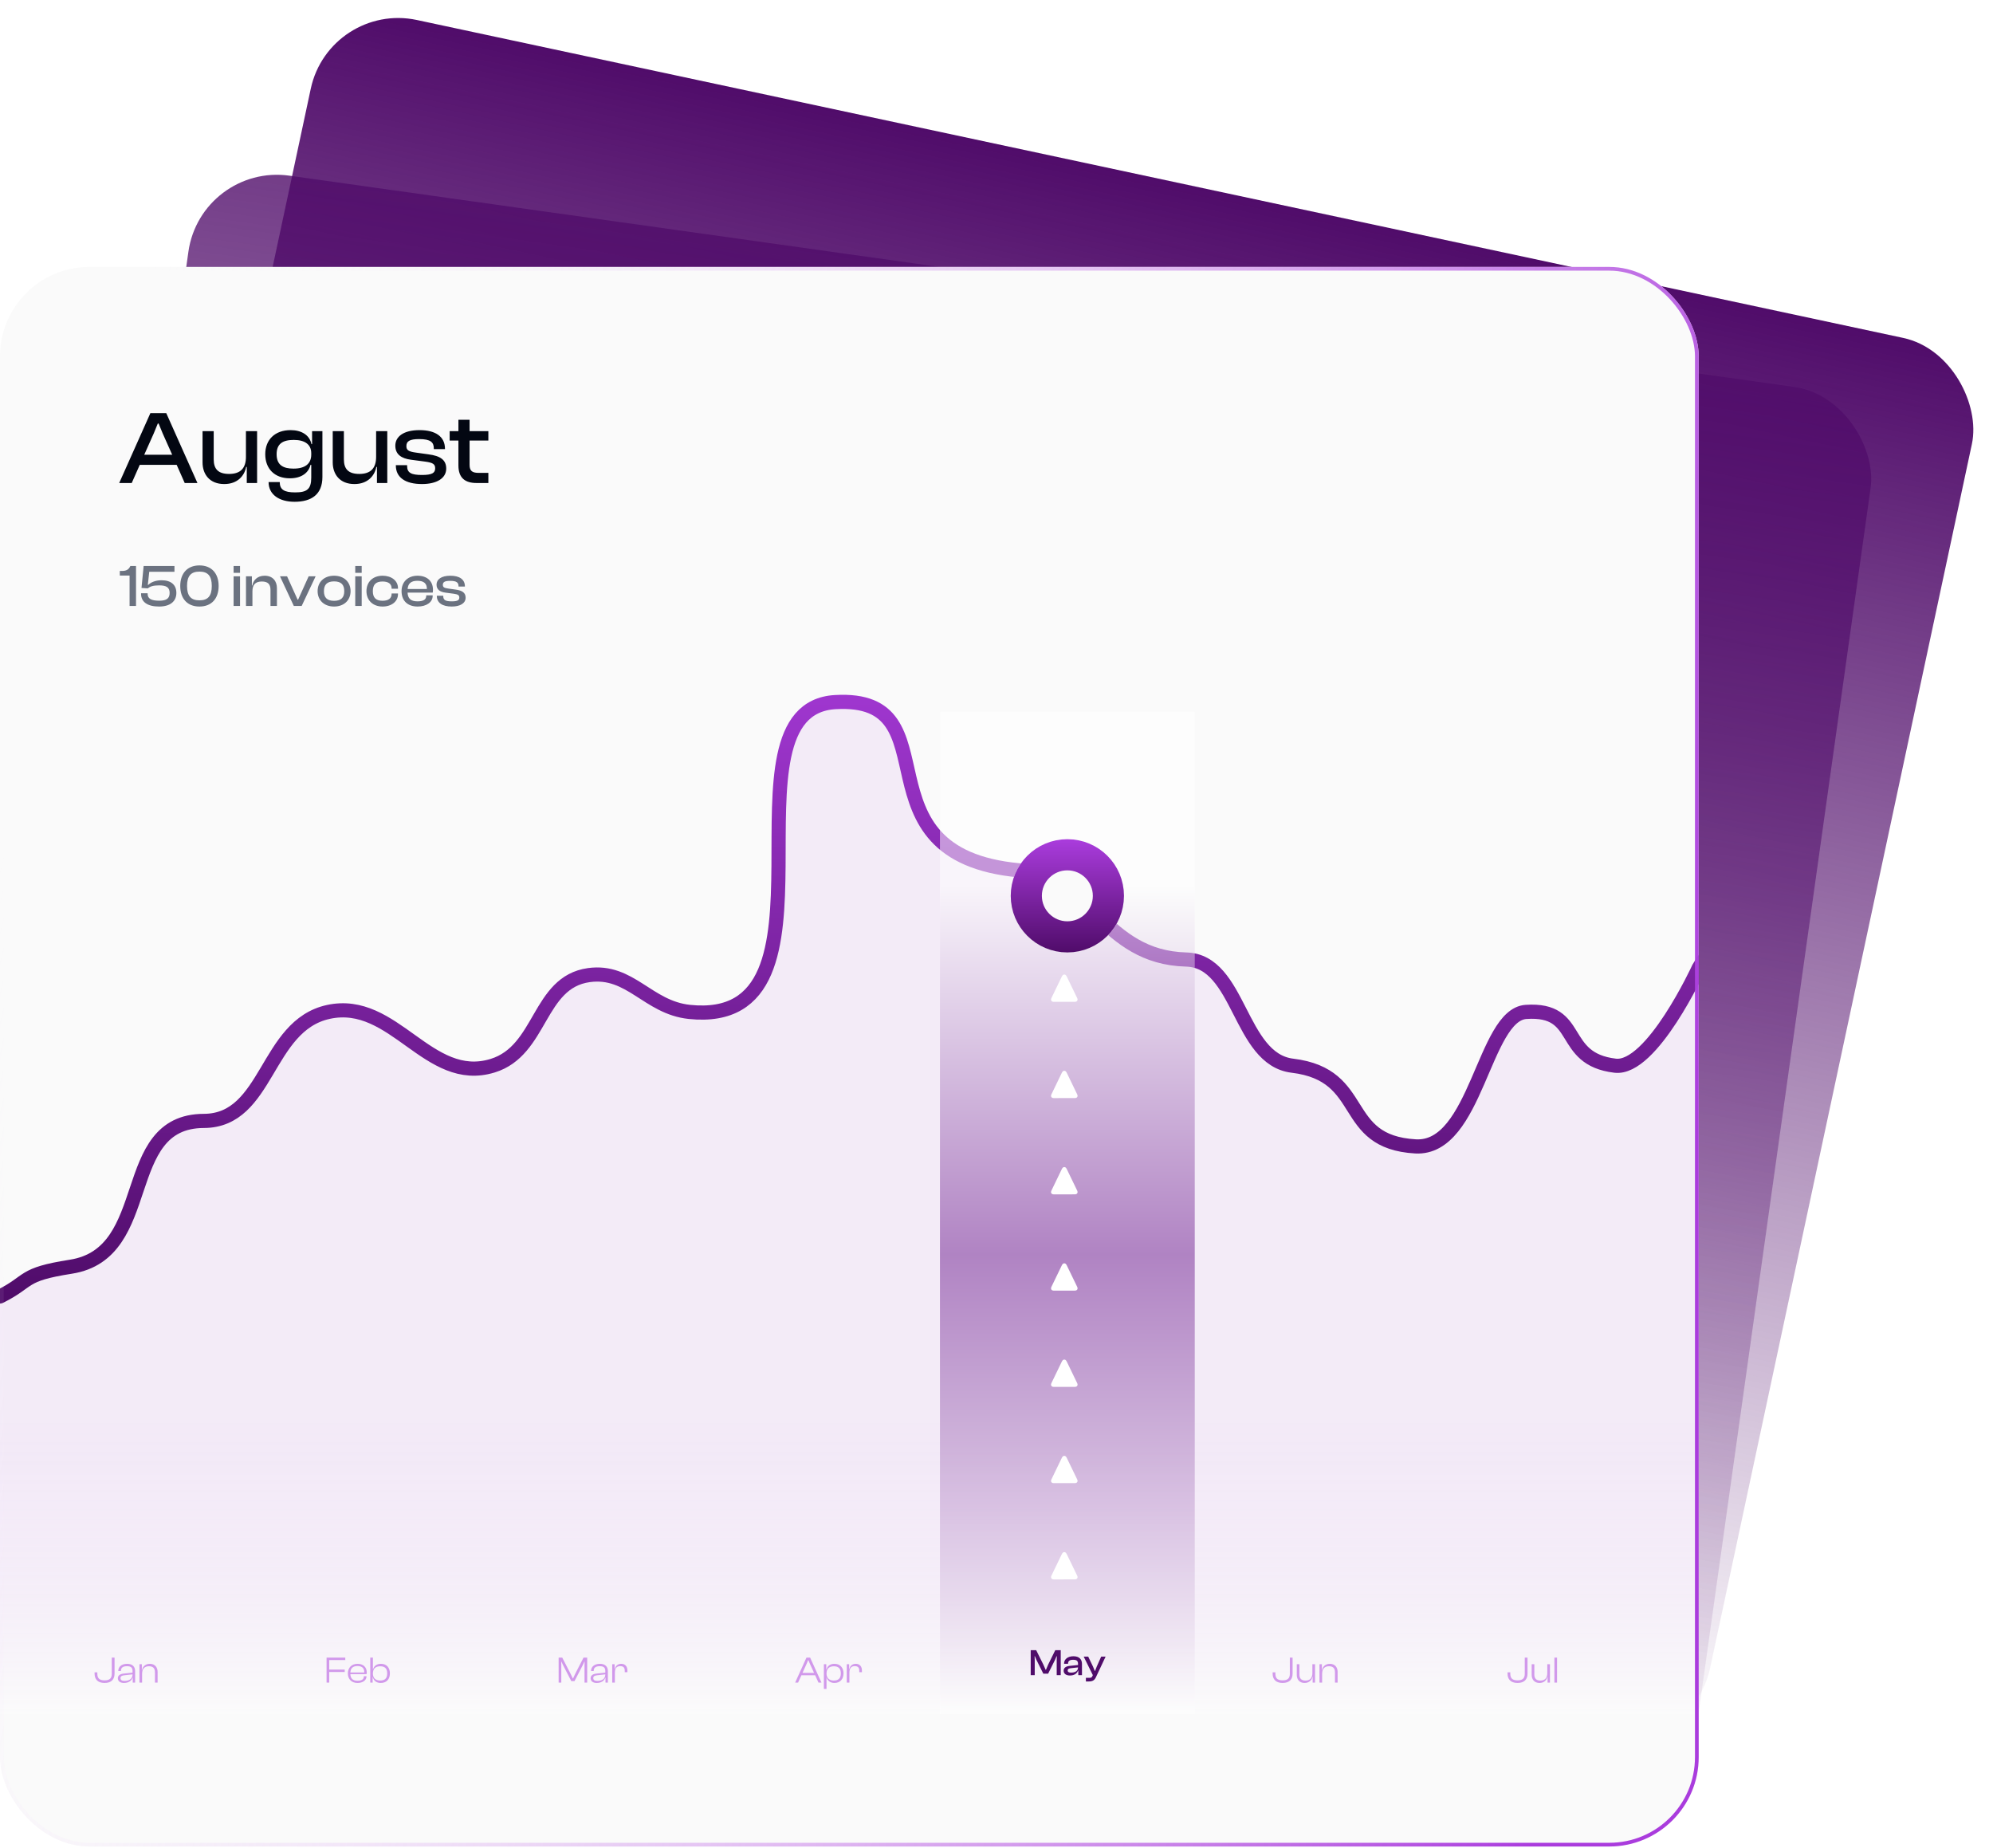 <svg width="535" height="496" viewBox="0 0 535 496" fill="none" xmlns="http://www.w3.org/2000/svg">
<rect x="88.44" y="0.349" width="456" height="384" rx="24" transform="rotate(12.073 88.44 0.349)" fill="url(#paint0_linear_2454_1723)"/>
<rect x="53.909" y="43.816" width="456" height="384" rx="24" transform="rotate(7.992 53.909 43.816)" fill="url(#paint1_linear_2454_1723)"/>
<g clip-path="url(#clip0_2454_1723)">
<rect y="71.651" width="456" height="424" rx="24" fill="#FAFAFA"/>
<path d="M35.36 129.651H32L40.372 110.891H44.628L53 129.651H49.584L47.428 124.779H37.516L35.36 129.651ZM41.268 116.351L38.72 122.063H46.224L43.676 116.351L42.584 113.691H42.36L41.268 116.351ZM60.196 129.931C56.276 129.931 54.372 127.327 54.372 124.107V115.735H57.368V123.295C57.368 125.899 58.572 127.215 61.512 127.215C64.592 127.215 66.02 125.647 66.02 122.623V115.735H69.016V129.651H66.244V125.339H66.076C65.628 127.691 63.78 129.931 60.196 129.931ZM77.811 128.391C73.667 128.391 71.203 125.787 71.203 121.923C71.203 118.059 73.779 115.455 78.007 115.455C80.919 115.455 83.103 116.771 83.607 119.207H83.775V115.735H86.547V128.027C86.547 132.703 83.635 134.691 79.071 134.691C74.955 134.691 72.099 132.759 72.099 129.399H75.095C75.095 131.415 76.271 132.171 79.239 132.171C82.403 132.171 83.551 131.303 83.551 128.195V124.779H83.355C82.851 126.879 80.975 128.391 77.811 128.391ZM74.255 121.923C74.255 124.779 75.935 125.787 78.791 125.787C81.871 125.787 83.551 124.499 83.551 122.035V121.643C83.551 119.291 81.815 118.087 78.875 118.087C75.963 118.087 74.255 119.067 74.255 121.923ZM95.141 129.931C91.221 129.931 89.317 127.327 89.317 124.107V115.735H92.313V123.295C92.313 125.899 93.517 127.215 96.457 127.215C99.537 127.215 100.965 125.647 100.965 122.623V115.735H103.961V129.651H101.189V125.339H101.021C100.573 127.691 98.725 129.931 95.141 129.931ZM113.289 129.931C108.809 129.931 106.261 128.167 106.261 124.947V124.863H109.285V125.087C109.285 126.907 110.377 127.495 113.289 127.495C116.005 127.495 116.817 126.935 116.817 125.703C116.817 124.555 116.145 124.191 114.157 123.911L110.349 123.407C107.717 123.071 106.121 121.951 106.121 119.627C106.121 117.191 108.333 115.455 112.617 115.455C116.873 115.455 119.449 117.163 119.449 120.467V120.551H116.453V120.383C116.453 118.731 115.613 117.863 112.533 117.863C109.985 117.863 109.089 118.423 109.089 119.739C109.089 120.831 109.649 121.223 111.749 121.503L114.969 121.951C118.273 122.371 119.785 123.491 119.785 125.787C119.785 128.391 117.209 129.931 113.289 129.931ZM131.094 129.651H127.902C124.906 129.651 123.058 128.335 123.058 124.947V118.255H120.706V115.735H123.058V112.683H126.054V115.735H131.094V118.255H126.054V124.779C126.054 126.487 126.838 126.935 128.574 126.935H131.094V129.651Z" fill="#030712"/>
<path d="M36.512 162.651H34.784V154.491H32.16V153.259H32.672C33.856 153.259 34.528 152.955 34.992 151.931H36.512V162.651ZM42.705 162.811C39.569 162.811 37.873 161.579 37.873 159.419V159.243H39.633V159.419C39.633 160.683 40.593 161.243 42.736 161.243C44.657 161.243 45.536 160.667 45.536 159.163C45.536 157.691 44.688 157.131 42.736 157.131C41.2 157.131 40.304 157.387 39.697 157.931L39.584 157.899V157.931L37.984 157.819L38.56 151.931H46.833V153.483H40.065L39.681 156.987L39.809 157.003C40.352 156.411 41.6 155.755 43.377 155.755C45.873 155.755 47.344 156.955 47.344 159.163C47.344 161.387 45.728 162.811 42.705 162.811ZM53.538 162.811C50.306 162.811 48.386 160.699 48.386 157.291C48.386 153.899 50.306 151.771 53.538 151.771C56.77 151.771 58.69 153.899 58.69 157.291C58.69 160.699 56.77 162.811 53.538 162.811ZM53.538 161.147C55.826 161.147 56.85 159.963 56.85 157.291C56.85 154.619 55.826 153.435 53.538 153.435C51.25 153.435 50.21 154.619 50.21 157.291C50.21 159.963 51.25 161.147 53.538 161.147ZM64.434 153.771H62.706V151.931H64.434V153.771ZM64.434 162.651H62.706V154.699H64.434V162.651ZM67.762 162.651H66.034V154.699H67.618V157.163H67.73C67.97 155.819 69.026 154.539 71.042 154.539C73.25 154.539 74.338 156.027 74.338 157.867V162.651H72.61V158.331C72.61 156.843 71.938 156.091 70.29 156.091C68.546 156.091 67.762 156.987 67.762 158.715V162.651ZM80.982 162.651H78.87L75.158 154.699H77.062L79.894 160.971H80.022L82.854 154.699H84.726L80.982 162.651ZM89.677 162.811C87.037 162.811 85.26 161.131 85.26 158.683C85.26 156.203 87.037 154.539 89.677 154.539C92.332 154.539 94.109 156.203 94.109 158.683C94.109 161.131 92.332 162.811 89.677 162.811ZM89.677 161.275C91.612 161.275 92.412 160.363 92.412 158.683C92.412 156.987 91.612 156.059 89.677 156.059C87.757 156.059 86.957 156.987 86.957 158.683C86.957 160.363 87.757 161.275 89.677 161.275ZM97.091 153.771H95.362V151.931H97.091V153.771ZM97.091 162.651H95.362V154.699H97.091V162.651ZM102.707 162.811C100.083 162.811 98.371 161.131 98.371 158.683C98.371 156.203 100.083 154.539 102.707 154.539C105.091 154.539 106.835 155.883 106.835 157.867V158.027H105.123V157.931C105.123 156.699 104.227 156.091 102.675 156.091C100.883 156.091 100.083 156.939 100.083 158.683C100.083 160.395 100.883 161.259 102.675 161.259C104.227 161.259 105.123 160.651 105.123 159.419V159.307H106.835V159.483C106.835 161.467 105.091 162.811 102.707 162.811ZM112.113 162.811C109.505 162.811 107.793 161.339 107.793 158.683C107.793 156.203 109.489 154.539 112.081 154.539C114.545 154.539 116.225 155.899 116.225 158.315C116.225 158.603 116.209 158.827 116.161 159.067H109.409C109.473 160.603 110.225 161.419 112.065 161.419C113.729 161.419 114.417 160.875 114.417 159.931V159.803H116.145V159.947C116.145 161.643 114.481 162.811 112.113 162.811ZM112.049 155.899C110.289 155.899 109.521 156.683 109.424 158.107H114.593V158.075C114.593 156.603 113.745 155.899 112.049 155.899ZM121.279 162.811C118.719 162.811 117.263 161.803 117.263 159.963V159.915H118.991V160.043C118.991 161.083 119.615 161.419 121.279 161.419C122.831 161.419 123.295 161.099 123.295 160.395C123.295 159.739 122.911 159.531 121.775 159.371L119.599 159.083C118.095 158.891 117.183 158.251 117.183 156.923C117.183 155.531 118.447 154.539 120.895 154.539C123.327 154.539 124.799 155.515 124.799 157.403V157.451H123.087V157.355C123.087 156.411 122.607 155.915 120.847 155.915C119.391 155.915 118.879 156.235 118.879 156.987C118.879 157.611 119.199 157.835 120.399 157.995L122.239 158.251C124.127 158.491 124.991 159.131 124.991 160.443C124.991 161.931 123.519 162.811 121.279 162.811Z" fill="#6B7280"/>
<path opacity="0.2" d="M19 340.023C5.507 342.126 8.36 343.823 0 348.003V460.103H456V259.843C456 259.843 443.432 287.222 433.58 286.063C418.329 284.269 424.961 270.59 409.64 271.623C398.248 272.392 396.34 308.644 380 307.723C359.358 306.56 367.466 288.537 346.94 286.063C332.525 284.326 332.954 257.94 318.44 257.563C296.018 256.981 292.863 235.408 273.6 233.623C228.139 229.41 258 184.879 224.5 187.879C190 190.969 229.371 276.26 185.06 271.623C173.9 270.455 169.195 260.208 158.08 261.743C144.353 263.639 145.486 281.992 132.24 286.063C114.925 291.384 105.864 267.787 88.16 271.623C71.201 275.298 72.073 300.835 54.72 300.883C31.352 300.948 42.09 336.426 19 340.023Z" fill="url(#paint2_linear_2454_1723)"/>
<path d="M0 348.003C8.36 343.823 5.507 342.126 19 340.023C42.09 336.426 31.352 300.948 54.72 300.883C72.073 300.835 71.201 275.298 88.16 271.623C105.864 267.787 114.925 291.384 132.24 286.063C145.486 281.992 144.353 263.639 158.08 261.743C169.195 260.208 173.9 270.455 185.06 271.623C229.371 276.26 191.5 190.379 224.2 188.463C256.9 186.547 228.139 229.41 273.6 233.623C292.863 235.408 296.018 256.981 318.44 257.563C332.954 257.94 332.525 284.326 346.94 286.063C367.466 288.537 359.358 306.56 380 307.723C396.34 308.644 398.248 272.392 409.64 271.623C424.961 270.59 418.329 284.269 433.58 286.063C443.432 287.222 456 259.843 456 259.843C465.333 244.098 490 222.434 514 261.743C538 301.052 556.333 279.879 562.5 264.379C572.833 239.298 598.067 187.879 617.5 211.379C636.933 234.879 629.5 272.623 655.5 272.623C674 272.623 690.5 247.879 701.5 208.379C712.5 168.879 740.5 129.879 782.5 255.379" stroke="url(#paint3_linear_2454_1723)" stroke-width="3.8" stroke-linecap="round"/>
<path opacity="0.5" d="M252.32 191.063H320.72V460.103H252.32V191.063Z" fill="url(#paint4_linear_2454_1723)"/>
<g filter="url(#filter0_d_2454_1723)">
<circle cx="286.52" cy="236.663" r="15.2" fill="#FAFAFA"/>
<circle cx="286.52" cy="236.663" r="11.02" stroke="url(#paint5_linear_2454_1723)" stroke-width="8.36"/>
</g>
<path d="M289.267 423.347C289.267 423.704 288.991 423.953 288.559 423.953L282.841 423.957C282.405 423.957 282.133 423.708 282.133 423.347C282.133 423.16 282.213 423.009 282.316 422.795L285.032 417.175C285.228 416.779 285.429 416.632 285.7 416.632C285.972 416.632 286.172 416.779 286.364 417.175L289.085 422.795C289.187 423.004 289.267 423.156 289.267 423.347Z" fill="white"/>
<path d="M289.267 371.667C289.267 372.024 288.991 372.273 288.559 372.273L282.841 372.277C282.405 372.277 282.133 372.028 282.133 371.667C282.133 371.48 282.213 371.329 282.316 371.115L285.032 365.495C285.228 365.099 285.429 364.952 285.7 364.952C285.972 364.952 286.172 365.099 286.364 365.495L289.085 371.115C289.187 371.324 289.267 371.476 289.267 371.667Z" fill="white"/>
<path d="M289.267 319.987C289.267 320.344 288.991 320.593 288.559 320.593L282.841 320.597C282.405 320.597 282.133 320.348 282.133 319.987C282.133 319.8 282.213 319.649 282.316 319.435L285.032 313.815C285.228 313.419 285.429 313.272 285.7 313.272C285.972 313.272 286.172 313.419 286.364 313.815L289.085 319.435C289.187 319.644 289.267 319.796 289.267 319.987Z" fill="white"/>
<path d="M289.267 397.507C289.267 397.864 288.991 398.113 288.559 398.113L282.841 398.117C282.405 398.117 282.133 397.868 282.133 397.507C282.133 397.32 282.213 397.169 282.316 396.955L285.032 391.335C285.228 390.939 285.429 390.792 285.7 390.792C285.972 390.792 286.172 390.939 286.364 391.335L289.085 396.955C289.187 397.164 289.267 397.316 289.267 397.507Z" fill="white"/>
<path d="M289.267 345.827C289.267 346.184 288.991 346.433 288.559 346.433L282.841 346.437C282.405 346.437 282.133 346.188 282.133 345.827C282.133 345.64 282.213 345.489 282.316 345.275L285.032 339.655C285.228 339.259 285.429 339.112 285.7 339.112C285.972 339.112 286.172 339.259 286.364 339.655L289.085 345.275C289.187 345.484 289.267 345.636 289.267 345.827Z" fill="white"/>
<path d="M289.267 294.147C289.267 294.504 288.991 294.753 288.559 294.753L282.841 294.757C282.405 294.757 282.133 294.508 282.133 294.147C282.133 293.96 282.213 293.809 282.316 293.595L285.032 287.975C285.228 287.579 285.429 287.432 285.7 287.432C285.972 287.432 286.172 287.579 286.364 287.975L289.085 293.595C289.187 293.804 289.267 293.956 289.267 294.147Z" fill="white"/>
<path d="M289.267 268.307C289.267 268.664 288.991 268.913 288.559 268.913L282.841 268.917C282.405 268.917 282.133 268.668 282.133 268.307C282.133 268.12 282.213 267.969 282.316 267.755L285.032 262.135C285.228 261.739 285.429 261.592 285.7 261.592C285.972 261.592 286.172 261.739 286.364 262.135L289.085 267.755C289.187 267.964 289.267 268.116 289.267 268.307Z" fill="white"/>
<path opacity="0.5" d="M28.068 451.751C26.148 451.751 25.388 450.661 25.388 449.241V448.901H26.128V449.271C26.128 450.451 26.648 451.051 28.068 451.051C29.478 451.051 30.008 450.451 30.008 449.301V444.951H30.748V449.261C30.748 450.671 29.998 451.751 28.068 451.751ZM33.27 451.751C32.3 451.751 31.64 451.291 31.64 450.491C31.64 449.681 32.31 449.331 33.23 449.231L35.58 448.971V448.591C35.58 447.631 35.16 447.251 34.08 447.251C33.02 447.251 32.46 447.631 32.46 448.501V448.541H31.75V448.501C31.75 447.461 32.61 446.611 34.13 446.611C35.63 446.611 36.27 447.471 36.27 448.561V451.651H35.63V450.321H35.58C35.29 451.231 34.42 451.751 33.27 451.751ZM32.35 450.441C32.35 450.941 32.68 451.201 33.43 451.201C34.63 451.201 35.58 450.671 35.58 449.481V449.441L33.45 449.681C32.71 449.751 32.35 449.931 32.35 450.441ZM38.147 451.651H37.437V446.711H38.077V448.261H38.127C38.297 447.421 38.997 446.611 40.227 446.611C41.617 446.611 42.307 447.601 42.307 448.771V451.651H41.597V448.871C41.597 447.851 41.107 447.261 39.977 447.261C38.777 447.261 38.147 447.991 38.147 449.261V451.651Z" fill="#AA3CDD"/>
<path opacity="0.5" d="M88.374 451.651H87.665V444.951H92.684V445.601H88.374V448.161H92.534V448.801H88.374V451.651ZM95.981 451.751C94.391 451.751 93.381 450.751 93.381 449.181C93.381 447.681 94.381 446.611 95.971 446.611C97.421 446.611 98.451 447.451 98.451 448.921C98.451 449.101 98.431 449.251 98.401 449.381H94.051C94.091 450.491 94.661 451.161 95.971 451.161C97.131 451.161 97.671 450.731 97.671 450.011V449.941H98.381V450.011C98.381 451.041 97.361 451.751 95.981 451.751ZM95.961 447.201C94.681 447.201 94.101 447.861 94.051 448.941H97.781C97.781 448.891 97.781 448.841 97.781 448.791C97.781 447.751 97.121 447.201 95.961 447.201ZM100.033 451.651H99.393V444.951H100.103V448.091H100.153C100.363 447.241 101.073 446.611 102.263 446.611C103.813 446.611 104.663 447.681 104.663 449.181C104.663 450.681 103.813 451.751 102.203 451.751C101.103 451.751 100.313 451.181 100.083 450.191H100.033V451.651ZM100.103 449.261C100.103 450.431 100.843 451.101 102.033 451.101C103.213 451.101 103.943 450.611 103.943 449.181C103.943 447.751 103.193 447.271 102.053 447.271C100.803 447.271 100.103 447.951 100.103 449.171V449.261Z" fill="#AA3CDD"/>
<path opacity="0.5" d="M150.671 451.651H149.961V444.951H150.931L153.181 449.321L153.771 450.561H153.821L154.401 449.321L156.641 444.951H157.621V451.651H156.911V446.931L156.931 446.031H156.871L156.451 446.931L154.221 451.251H153.361L151.131 446.931L150.701 446.031H150.651L150.671 446.931V451.651ZM160.179 451.751C159.209 451.751 158.549 451.291 158.549 450.491C158.549 449.681 159.219 449.331 160.139 449.231L162.489 448.971V448.591C162.489 447.631 162.069 447.251 160.989 447.251C159.929 447.251 159.369 447.631 159.369 448.501V448.541H158.659V448.501C158.659 447.461 159.519 446.611 161.039 446.611C162.539 446.611 163.179 447.471 163.179 448.561V451.651H162.539V450.321H162.489C162.199 451.231 161.329 451.751 160.179 451.751ZM159.259 450.441C159.259 450.941 159.589 451.201 160.339 451.201C161.539 451.201 162.489 450.671 162.489 449.481V449.441L160.359 449.681C159.619 449.751 159.259 449.931 159.259 450.441ZM165.056 451.651H164.346V446.711H164.986V448.061H165.036C165.186 447.271 165.746 446.611 166.776 446.611C167.916 446.611 168.416 447.451 168.416 448.371V448.861H167.706V448.481C167.706 447.641 167.356 447.231 166.496 447.231C165.496 447.231 165.056 447.861 165.056 448.971V451.651Z" fill="#AA3CDD"/>
<path opacity="0.5" d="M214.233 451.651H213.453L216.483 444.951H217.473L220.513 451.651H219.713L218.813 449.681H215.133L214.233 451.651ZM216.573 446.501L215.423 449.041H218.523L217.363 446.501L216.993 445.631H216.933L216.573 446.501ZM221.872 453.351H221.162V446.711H221.802V448.101H221.882C222.102 447.211 222.842 446.611 224.012 446.611C225.552 446.611 226.432 447.681 226.432 449.181C226.432 450.681 225.562 451.751 223.992 451.751C222.902 451.751 222.112 451.151 221.882 450.201H221.872V453.351ZM221.872 449.271C221.872 450.441 222.642 451.101 223.802 451.101C224.952 451.101 225.712 450.611 225.712 449.181C225.712 447.751 224.942 447.271 223.822 447.271C222.592 447.271 221.872 447.961 221.872 449.181V449.271ZM228.014 451.651H227.304V446.711H227.944V448.061H227.994C228.144 447.271 228.704 446.611 229.734 446.611C230.874 446.611 231.374 447.451 231.374 448.371V448.861H230.664V448.481C230.664 447.641 230.314 447.231 229.454 447.231C228.454 447.231 228.014 447.861 228.014 448.971V451.651Z" fill="#AA3CDD"/>
<path d="M277.763 449.651H276.683V442.951H278.153L280.083 446.831L280.693 448.221H280.773L281.363 446.831L283.273 442.951H284.743V449.651H283.663V445.541L283.703 444.571H283.623L283.213 445.541L281.363 449.251H280.063L278.213 445.541L277.803 444.571H277.723L277.763 445.541V449.651ZM287.205 449.751C286.175 449.751 285.525 449.271 285.525 448.451C285.525 447.681 286.145 447.281 287.125 447.171L289.385 446.931V446.641C289.385 445.821 289.025 445.531 288.075 445.531C287.155 445.531 286.705 445.831 286.705 446.561V446.601H285.635V446.561C285.635 445.431 286.575 444.581 288.155 444.581C289.735 444.581 290.445 445.441 290.445 446.631V449.651H289.455V448.411H289.385C289.125 449.251 288.335 449.751 287.205 449.751ZM286.605 448.381C286.605 448.781 286.875 448.971 287.495 448.971C288.625 448.971 289.385 448.551 289.385 447.571L287.435 447.791C286.875 447.861 286.605 447.991 286.605 448.381ZM292.209 451.351H291.499V450.371H292.469C292.909 450.371 293.089 450.251 293.239 449.911L293.359 449.651L290.909 444.681H292.119L293.389 447.321L293.879 448.511H293.959L294.429 447.311L295.599 444.681H296.789L294.199 450.191C293.789 451.081 293.229 451.351 292.209 451.351Z" fill="#500C6A"/>
<path opacity="0.5" d="M344.304 451.751C342.384 451.751 341.624 450.661 341.624 449.241V448.901H342.364V449.271C342.364 450.451 342.884 451.051 344.304 451.051C345.714 451.051 346.244 450.451 346.244 449.301V444.951H346.984V449.261C346.984 450.671 346.234 451.751 344.304 451.751ZM350.206 451.751C348.796 451.751 348.106 450.771 348.106 449.601V446.711H348.816V449.491C348.816 450.521 349.316 451.111 350.456 451.111C351.666 451.111 352.296 450.381 352.296 449.111V446.711H353.006V451.651H352.366V450.111H352.316C352.146 450.951 351.436 451.751 350.206 451.751ZM354.911 451.651H354.201V446.711H354.841V448.261H354.891C355.061 447.421 355.761 446.611 356.991 446.611C358.381 446.611 359.071 447.601 359.071 448.771V451.651H358.361V448.871C358.361 447.851 357.871 447.261 356.741 447.261C355.541 447.261 354.911 447.991 354.911 449.261V451.651Z" fill="#AA3CDD"/>
<path opacity="0.5" d="M407.365 451.751C405.445 451.751 404.685 450.661 404.685 449.241V448.901H405.425V449.271C405.425 450.451 405.945 451.051 407.365 451.051C408.775 451.051 409.305 450.451 409.305 449.301V444.951H410.045V449.261C410.045 450.671 409.295 451.751 407.365 451.751ZM413.267 451.751C411.857 451.751 411.167 450.771 411.167 449.601V446.711H411.877V449.491C411.877 450.521 412.377 451.111 413.517 451.111C414.727 451.111 415.357 450.381 415.357 449.111V446.711H416.067V451.651H415.427V450.111H415.377C415.207 450.951 414.497 451.751 413.267 451.751ZM417.971 451.651H417.261V444.951H417.971V451.651Z" fill="#AA3CDD"/>
</g>
<rect x="0.5" y="72.151" width="455" height="423" rx="23.5" stroke="url(#paint6_linear_2454_1723)"/>
<defs>
<filter id="filter0_d_2454_1723" x="252.32" y="206.263" width="68.4" height="68.4" filterUnits="userSpaceOnUse" color-interpolation-filters="sRGB">
<feFlood flood-opacity="0" result="BackgroundImageFix"/>
<feColorMatrix in="SourceAlpha" type="matrix" values="0 0 0 0 0 0 0 0 0 0 0 0 0 0 0 0 0 0 127 0" result="hardAlpha"/>
<feOffset dy="3.8"/>
<feGaussianBlur stdDeviation="9.5"/>
<feColorMatrix type="matrix" values="0 0 0 0 0 0 0 0 0 0 0 0 0 0 0 0 0 0 0.1 0"/>
<feBlend mode="normal" in2="BackgroundImageFix" result="effect1_dropShadow_2454_1723"/>
<feBlend mode="normal" in="SourceGraphic" in2="effect1_dropShadow_2454_1723" result="shape"/>
</filter>
<linearGradient id="paint0_linear_2454_1723" x1="316.44" y1="0.349" x2="316.44" y2="384.349" gradientUnits="userSpaceOnUse">
<stop stop-color="#500C6A"/>
<stop offset="1" stop-color="#500C6A" stop-opacity="0"/>
</linearGradient>
<linearGradient id="paint1_linear_2454_1723" x1="281.909" y1="43.816" x2="281.909" y2="427.816" gradientUnits="userSpaceOnUse">
<stop stop-color="#500C6A" stop-opacity="0.8"/>
<stop offset="1" stop-color="#500C6A" stop-opacity="0"/>
</linearGradient>
<linearGradient id="paint2_linear_2454_1723" x1="228" y1="164.379" x2="228" y2="460.103" gradientUnits="userSpaceOnUse">
<stop offset="0.735" stop-color="#A63AD9" stop-opacity="0.4"/>
<stop offset="1" stop-color="white"/>
</linearGradient>
<linearGradient id="paint3_linear_2454_1723" x1="228" y1="164.379" x2="228" y2="348.003" gradientUnits="userSpaceOnUse">
<stop stop-color="#AA3CDD"/>
<stop offset="1" stop-color="#500C6A"/>
</linearGradient>
<linearGradient id="paint4_linear_2454_1723" x1="286.52" y1="237.879" x2="286.52" y2="460.103" gradientUnits="userSpaceOnUse">
<stop stop-color="white"/>
<stop offset="0.445" stop-color="#6E1C90"/>
<stop offset="1" stop-color="white"/>
</linearGradient>
<linearGradient id="paint5_linear_2454_1723" x1="286.52" y1="221.463" x2="286.52" y2="251.863" gradientUnits="userSpaceOnUse">
<stop stop-color="#AA3CDD"/>
<stop offset="1" stop-color="#500C6A"/>
</linearGradient>
<linearGradient id="paint6_linear_2454_1723" x1="31.5" y1="71.651" x2="485.726" y2="177.906" gradientUnits="userSpaceOnUse">
<stop stop-color="white" stop-opacity="0"/>
<stop offset="1" stop-color="#AA3CDD"/>
</linearGradient>
<clipPath id="clip0_2454_1723">
<rect y="71.651" width="456" height="424" rx="24" fill="white"/>
</clipPath>
</defs>
</svg>
